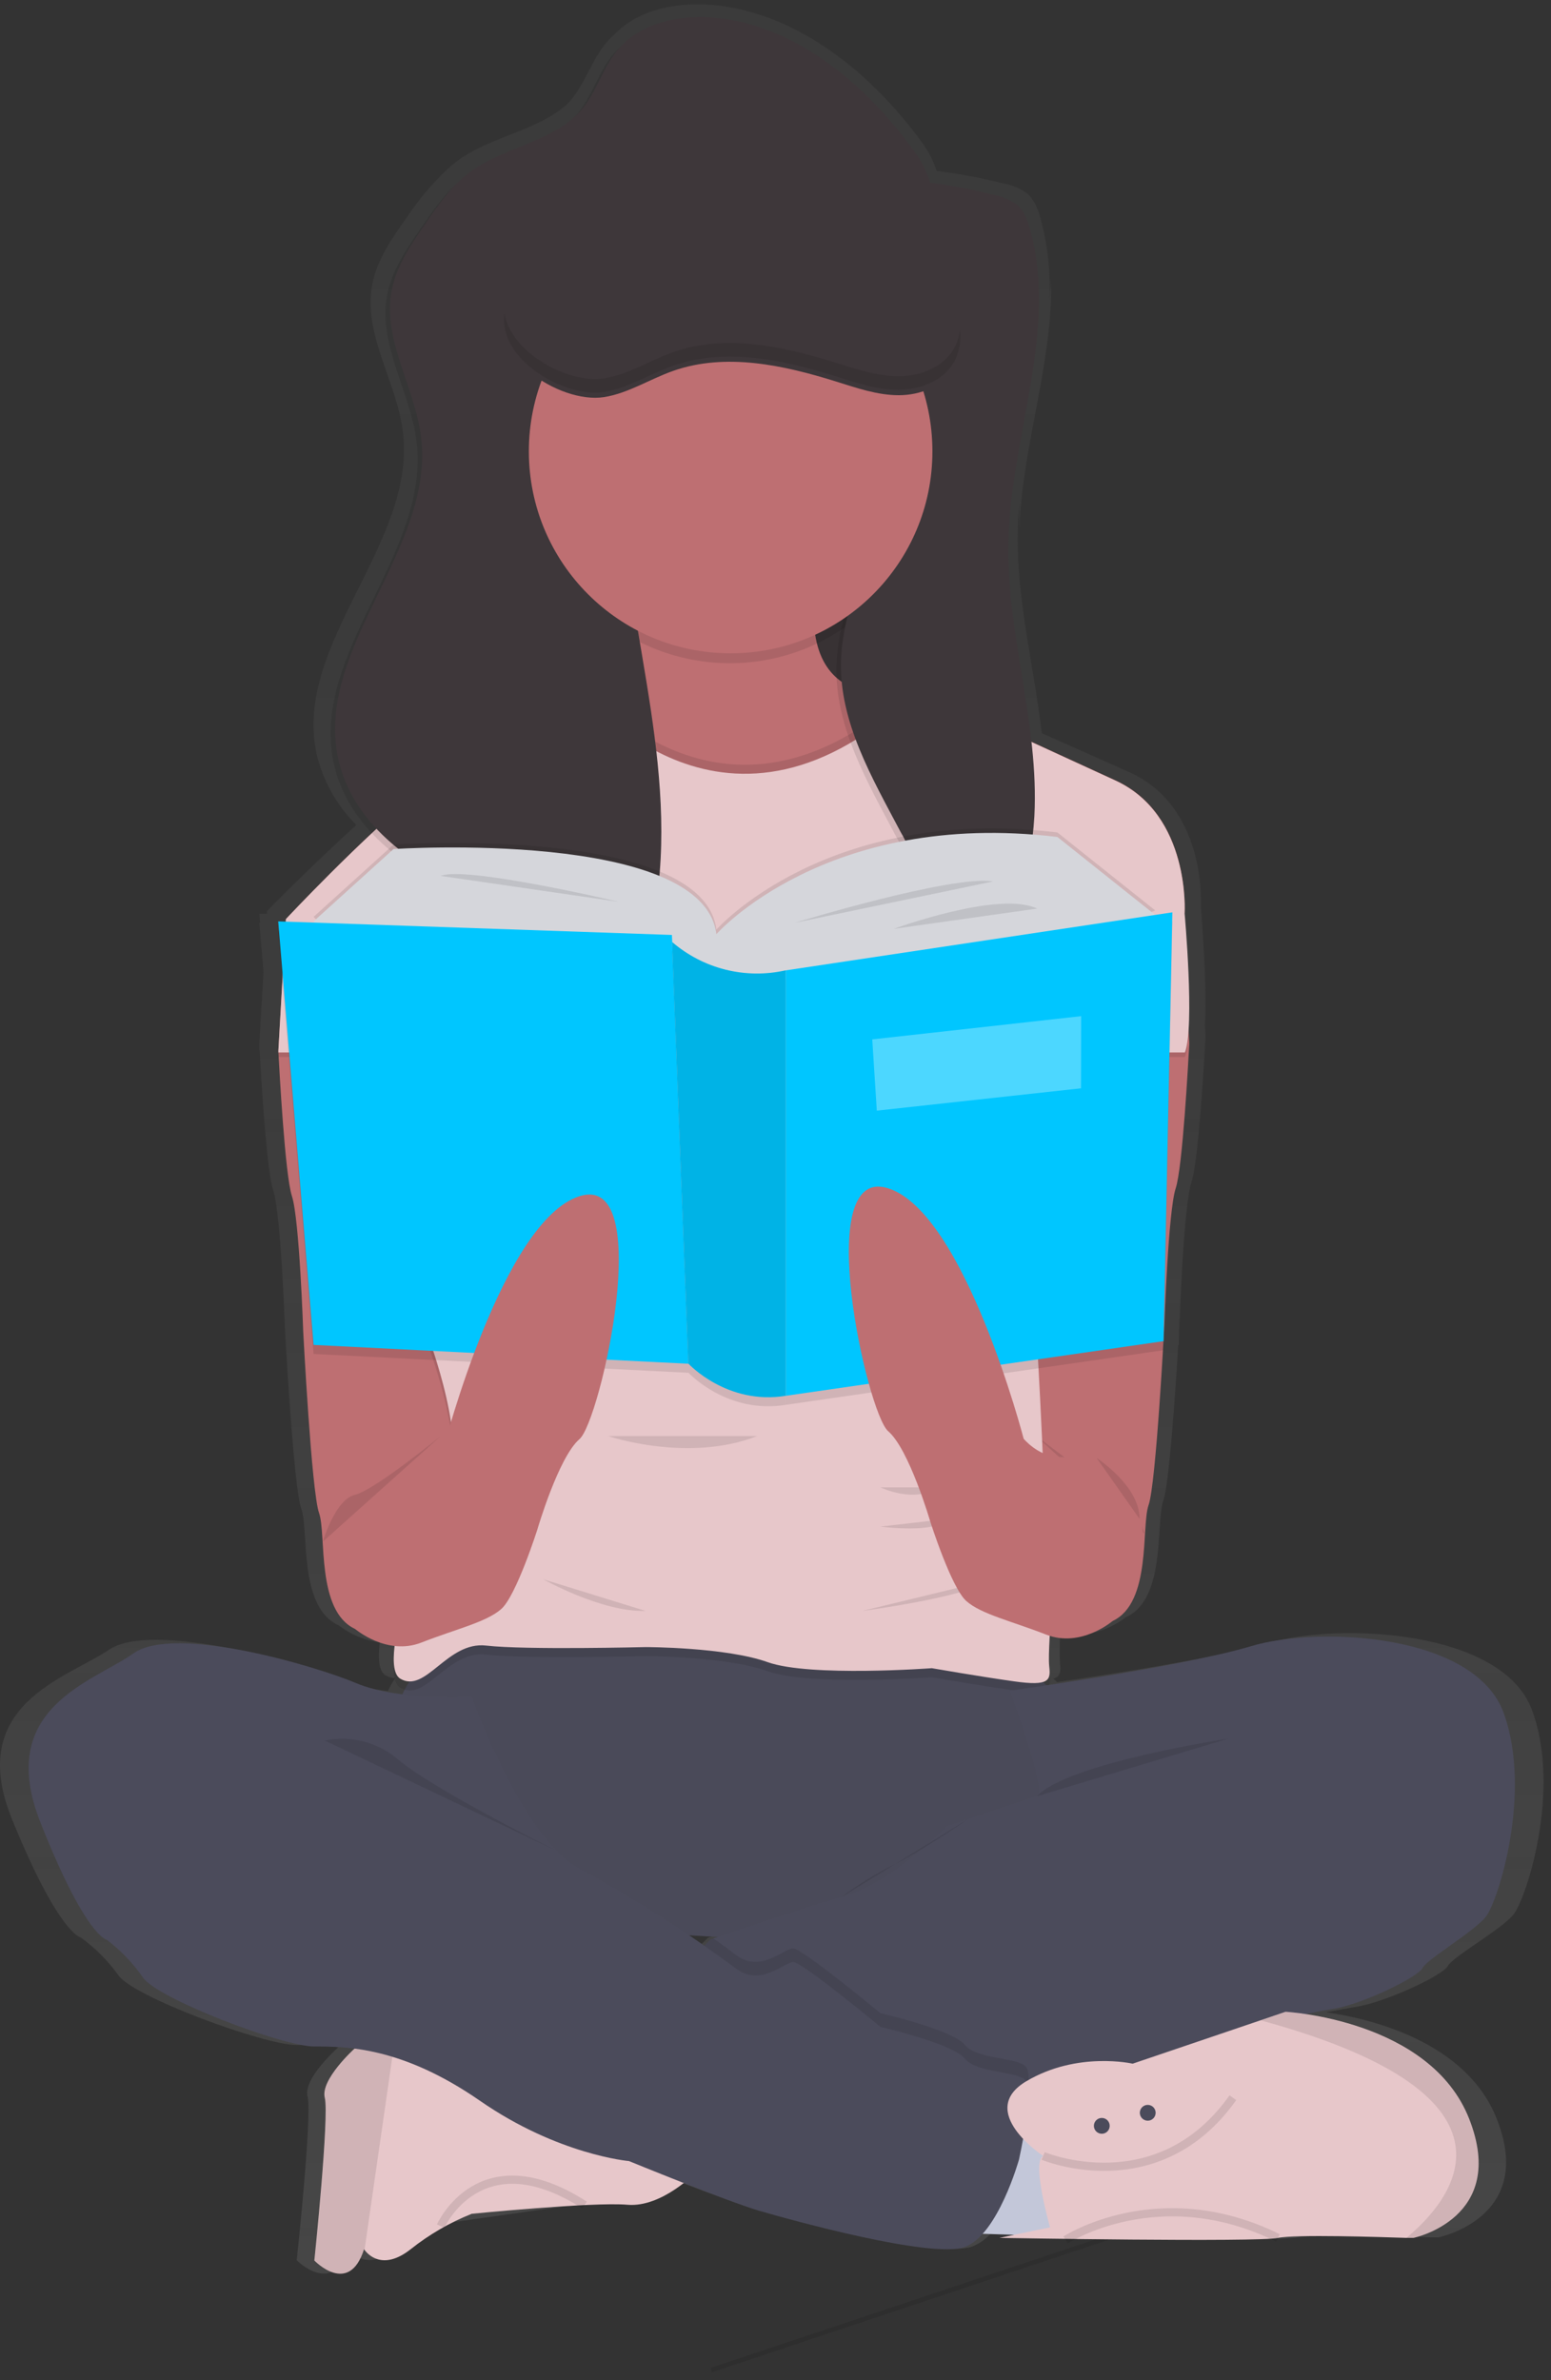 <svg width="189" height="290" viewBox="0 0 189 290" fill="none" xmlns="http://www.w3.org/2000/svg">
<rect x="0" y="0" width="189" height="290" fill="#333333" stroke="none"/>
<path opacity="0.1" d="M135.961 272.043L86.583 288.532L86.757 289.055L136.136 272.566L135.961 272.043Z" fill="black"/>
<path d="M186.69 208.386C183.09 198.596 163.275 197.676 154.677 200.172C148.567 201.951 135.687 203.957 128.807 204.965L128.361 204.541C129.253 204.276 129.275 203.626 129.165 202.662C129.101 201.391 129.119 200.118 129.22 198.85C133.436 200.161 137.19 197.059 137.19 197.059C142.144 194.855 140.812 185.423 141.759 182.845C142.469 180.917 143.234 169.556 143.575 163.893H143.647L143.685 161.992C143.735 161.171 143.757 160.692 143.757 160.692C143.757 160.692 144.241 146.841 145.188 144.037C146.068 141.459 146.784 128.467 146.894 126.407C146.894 126.231 146.894 126.137 146.894 126.137L146.822 124.936C146.872 124.06 146.894 123.085 146.889 122.06C146.889 117.35 146.399 111.416 146.338 110.457C146.338 110.32 146.338 110.154 146.338 109.956C146.377 107.945 146.123 97.874 137.564 94.067C134.41 92.656 130.618 90.976 126.947 89.34C126 81.159 123.837 73.021 124.024 64.779C124.024 63.539 124.134 62.3 124.255 61.066C124.255 61.424 124.216 61.788 124.211 62.168C124.211 62.967 124.211 63.771 124.211 64.57C124.536 54.262 128.427 43.899 128.064 33.811C128.031 34.797 127.959 35.789 127.866 36.781C128.056 33.368 127.699 29.948 126.809 26.649C126.479 25.486 126.033 24.285 125.081 23.508C124.18 22.883 123.148 22.474 122.064 22.313C119.46 21.646 116.814 21.152 114.144 20.836C113.738 19.593 113.136 18.423 112.36 17.371C106.779 9.702 98.511 2.496 88.736 0.843C83.832 0.016 78.19 0.705 74.854 4.215C74.506 4.523 74.178 4.854 73.874 5.206C72.08 7.349 71.309 10.165 69.471 12.302C69.35 12.446 69.212 12.578 69.08 12.716C65.48 15.938 59.871 16.611 55.87 19.503C55.165 20.022 54.504 20.599 53.894 21.227C52.281 22.827 50.835 24.586 49.578 26.478C47.778 29.012 45.929 31.651 45.356 34.676C44.206 40.736 48.329 46.483 49.094 52.581C50.8 66.228 35.713 78.338 38.57 91.803C39.332 95.111 41.015 98.134 43.425 100.524C37.541 105.857 32.532 111.03 32.532 111.03V111.339H31.601L31.695 112.441H31.601L32.113 118.418L31.601 127.123C31.601 127.123 31.601 127.217 31.601 127.393V127.437V127.674C31.601 127.674 31.601 127.768 31.601 127.944H31.634C31.805 131.134 32.482 142.604 33.286 145.023C34.232 147.827 34.711 161.678 34.711 161.678C34.711 161.678 35.757 181.253 36.715 183.842C37.673 186.432 36.313 195.836 41.283 198.056C42.737 199.173 44.459 199.887 46.276 200.128C46.023 202.188 46.182 203.681 47.002 204.15C47.353 204.356 47.751 204.47 48.158 204.48C47.821 204.981 47.521 205.506 47.261 206.05C45.288 205.844 43.35 205.387 41.492 204.69C36.153 202.486 18.435 197.527 13.289 201.015C8.142 204.502 -4.243 207.665 1.476 221.703C7.195 235.74 9.859 236.093 9.859 236.093C11.62 237.372 13.164 238.925 14.434 240.693C16.151 243.277 32.152 249.189 36.153 249.189C37.854 249.163 39.555 249.247 41.245 249.442C41.245 249.442 36.902 253.255 37.48 255.469C38.058 257.684 36.159 275.413 36.159 275.413C36.159 275.413 40.562 279.854 42.445 274.031L42.511 274.119C42.863 274.598 44.768 276.763 48.351 274.031C49.817 272.917 51.375 271.929 53.008 271.078L70.357 268.62C72.166 268.507 73.98 268.494 75.79 268.582C78.542 268.808 81.244 267.177 82.945 265.915C86.54 267.282 90.58 268.775 92.501 269.32C96.398 270.422 114.309 275.232 118.497 273.728C119.368 273.381 120.142 272.829 120.754 272.119L124.75 272.245L122.879 272.62C122.879 272.62 126.523 272.681 131.477 272.747L131.267 272.868L137.482 272.813C146.575 272.896 156.791 272.923 158.134 272.62C160.236 272.152 171.162 272.482 174.382 272.62H175.28C175.28 272.62 187.284 270.224 182.331 258.031C178.522 248.665 166.814 245.944 161.618 245.194C163.082 244.902 164.343 244.677 165.179 244.544C168.807 243.993 175.852 240.688 176.425 239.558C176.997 238.429 182.903 235.151 184.428 233.283C185.952 231.416 190.306 218.177 186.69 208.386ZM87.255 235.784L86.666 235.977L86.27 236.11L85.51 236.859C84.905 236.451 84.255 236.021 83.578 235.581C84.773 235.652 86 235.724 87.255 235.784Z" fill="url(#paint0_linear)"/>
<path d="M122.35 177.694C122.35 177.694 130.772 199.731 135.561 197.527C140.349 195.324 139.05 185.958 139.964 183.39C140.878 180.823 141.891 161.353 141.891 161.353C141.891 161.353 142.353 147.579 143.267 144.792C144.114 142.23 144.802 129.31 144.918 127.277C144.918 127.101 144.918 127.007 144.918 127.007L144.01 111.03L138.869 109.747L126.947 114.154L125.295 123.592L124.651 127.277L124.376 128.848L122.35 177.694Z" fill="#BE6F72"/>
<path opacity="0.1" d="M125.125 174.002C125.125 174.002 133.161 180.586 135.583 181.165C138.005 181.743 139.491 186.878 139.491 186.878" fill="black"/>
<path d="M56.492 178.658C56.492 178.658 48.07 200.695 43.281 198.492C38.493 196.288 39.792 186.922 38.878 184.355C37.964 181.787 36.952 162.317 36.952 162.317C36.952 162.317 36.489 148.544 35.575 145.756C34.728 143.194 34.04 130.275 33.924 128.242C33.924 128.065 33.924 127.972 33.924 127.972L34.838 111.994L39.979 110.711L51.901 115.118L53.552 124.556L54.196 128.242L54.472 129.812L56.492 178.658Z" fill="#BE6F72"/>
<path d="M111.331 60.724H92.534V90.051H111.331V60.724Z" fill="#3E373A"/>
<path opacity="0.1" d="M111.331 60.724H92.534V90.051H111.331V60.724Z" fill="black"/>
<path d="M53.189 200.607C53.189 200.607 46.766 207.676 49.149 208.959C51.532 210.243 66.95 234.302 66.95 234.302C66.95 234.302 117.589 240.545 127.139 231.179C136.689 221.813 136.496 205.081 136.496 205.081C136.496 205.081 128.823 206.734 127.987 205.835C127.15 204.937 122.554 200.607 122.554 200.607C122.554 200.607 57.593 196.662 53.189 200.607Z" fill="#4B4B5B"/>
<path opacity="0.02" d="M53.189 200.607C53.189 200.607 46.766 207.676 49.149 208.959C51.532 210.243 66.95 234.302 66.95 234.302C66.95 234.302 117.589 240.545 127.139 231.179C136.689 221.813 136.496 205.081 136.496 205.081C136.496 205.081 128.823 206.734 127.987 205.835C127.15 204.937 122.554 200.607 122.554 200.607C122.554 200.607 57.593 196.662 53.189 200.607Z" fill="black"/>
<path d="M144.351 111.262L127.838 124.484L122.846 124.848L121.013 124.98L90.227 127.239L58.303 124.903L53.552 124.556L47.498 124.115L34.838 111.994C34.838 111.994 43.799 102.386 51.648 95.902C54.741 93.34 57.664 91.268 59.794 90.453L60.158 90.326C61.497 89.803 62.694 88.968 63.647 87.891C69.845 81.495 75.575 65.71 75.575 65.71C75.575 65.71 102.915 51.573 99.612 70.118C96.31 88.662 111.903 84.079 111.903 84.079L117.044 86.425L119.075 87.356L124.255 89.731L135.941 95.097C145.111 99.323 144.351 111.262 144.351 111.262Z" fill="#BE6F72"/>
<path opacity="0.1" d="M88.945 80.811C102.524 80.811 113.533 69.793 113.533 56.201C113.533 42.609 102.524 31.591 88.945 31.591C75.366 31.591 64.357 42.609 64.357 56.201C64.357 69.793 75.366 80.811 88.945 80.811Z" fill="black"/>
<path opacity="0.1" d="M144.39 128.792H33.924C33.924 128.616 33.924 128.522 33.924 128.522L34.838 112.545C34.838 112.545 43.799 102.937 51.648 96.452L121.002 93.698L124.227 90.293L135.913 95.659C145.089 99.879 144.351 111.818 144.351 111.818C144.351 111.818 145.606 125.652 144.39 128.792Z" fill="black"/>
<path d="M144.39 128.242H33.924C33.924 128.065 33.924 127.972 33.924 127.972L34.838 111.994C34.838 111.994 43.799 102.386 51.648 95.901L121.002 93.147L124.227 89.742L135.913 95.108C145.089 99.328 144.351 111.267 144.351 111.267C144.351 111.267 145.606 125.101 144.39 128.242Z" fill="#E7C7CA"/>
<path opacity="0.1" d="M71.238 83.439C71.238 83.439 88.664 105.664 111.876 82.982C135.087 60.3 114.446 133.575 114.446 133.575L64.357 139.525L71.238 83.439Z" fill="black"/>
<path d="M71.238 84.541C71.238 84.541 88.664 106.766 111.876 84.084C135.087 61.402 114.446 134.677 114.446 134.677L64.357 140.627L71.238 84.541Z" fill="#E7C7CA"/>
<path opacity="0.1" d="M119.048 88.442L120.892 116.589L122.868 125.955L124.376 133.117C124.376 133.117 128.229 188.211 127.128 190.966C126.027 193.72 127.679 195.924 127.91 197.39C128.141 198.855 127.679 202.535 127.86 204.188C128.042 205.841 127.86 206.574 123.644 205.984C119.428 205.395 113.549 204.37 113.549 204.37C113.549 204.37 98.688 205.472 93.552 203.637C88.416 201.803 78.691 201.797 78.691 201.797C78.691 201.797 64.01 202.166 59.244 201.615C54.477 201.064 51.901 207.494 48.786 205.654C45.67 203.814 52.452 186.007 54.653 180.862C56.855 175.716 51.719 162.681 51.719 162.681L58.325 126.005L59.794 117.691V91.555L60.157 91.428C61.497 90.905 62.694 90.07 63.647 88.993L65.299 115.295L117.039 117.135V87.533" fill="black"/>
<path d="M119.048 87.34L120.892 115.487L122.868 124.853L124.376 132.015C124.376 132.015 128.229 187.109 127.128 189.864C126.027 192.618 127.679 194.822 127.91 196.288C128.141 197.753 127.679 201.433 127.86 203.086C128.042 204.739 127.86 205.472 123.644 204.882C119.428 204.293 113.549 203.268 113.549 203.268C113.549 203.268 98.688 204.37 93.552 202.535C88.416 200.701 78.691 200.695 78.691 200.695C78.691 200.695 64.01 201.064 59.244 200.513C54.477 199.962 51.901 206.392 48.786 204.552C45.67 202.712 52.452 184.905 54.653 179.76C56.855 174.614 51.719 161.579 51.719 161.579L58.325 124.903L59.794 116.589V90.453L60.157 90.326C61.497 89.803 62.694 88.968 63.647 87.891L65.299 114.193L117.039 116.033V86.431" fill="#E7C7CA"/>
<path opacity="0.1" d="M124.998 28.599C124.684 27.448 124.249 26.252 123.347 25.481C122.485 24.861 121.489 24.454 120.44 24.291C117.93 23.63 115.377 23.14 112.8 22.825C112.432 21.602 111.875 20.444 111.149 19.393C105.755 11.768 97.774 4.578 88.383 2.953C83.468 2.099 77.771 2.865 74.623 6.743C72.894 8.876 72.151 11.702 70.406 13.795C67.043 17.861 60.972 18.363 56.734 21.509C54.472 23.161 52.831 25.558 51.23 27.883C49.496 30.401 47.712 33.023 47.162 36.031C46.061 42.042 50.03 47.772 50.762 53.837C52.413 67.407 37.882 79.445 40.628 92.833C42.23 100.64 49.435 106.138 56.888 108.926C59.514 109.912 62.513 110.893 63.741 113.416C64.291 114.518 64.385 115.79 64.902 116.903C66.642 120.617 72.361 120.76 75.432 118.055C78.503 115.35 79.472 110.975 79.835 106.893C81.311 89.064 74.177 71.451 75.008 53.579C75.256 48.174 76.775 42.042 81.613 39.596C88.125 36.29 95.957 41.8 103.124 40.747C106.515 49.007 107.235 58.122 105.183 66.812C104.043 71.567 102.073 76.178 101.93 81.081C101.715 88.546 105.738 95.367 109.217 101.967C109.964 103.202 110.463 104.57 110.687 105.995C110.742 107.441 110.473 108.881 109.9 110.209C107.935 115.504 104.544 120.418 104.159 126.054C104.046 126.712 104.194 127.388 104.572 127.939C104.959 128.306 105.46 128.531 105.992 128.578C111.936 129.597 117.077 124.324 119.978 119.03C123.212 113.182 125.097 106.684 125.493 100.012C126.093 88.794 122.075 77.759 122.323 66.531C122.609 53.766 128.372 40.913 124.998 28.599Z" fill="black"/>
<path d="M125.548 28.048C125.235 26.897 124.8 25.701 123.897 24.93C123.035 24.31 122.04 23.903 120.991 23.74C118.48 23.079 115.928 22.589 113.351 22.274C112.983 21.051 112.426 19.893 111.7 18.842C106.305 11.217 98.324 4.027 88.934 2.402C84.019 1.548 78.322 2.314 75.173 6.192C73.445 8.325 72.702 11.151 70.957 13.244C67.594 17.31 61.523 17.812 57.284 20.958C55.022 22.61 53.382 25.007 51.78 27.332C50.046 29.85 48.263 32.472 47.712 35.48C46.611 41.491 50.58 47.221 51.312 53.286C52.964 66.856 38.432 78.894 41.179 92.282C42.781 100.089 49.986 105.587 57.438 108.375C60.064 109.361 63.064 110.342 64.291 112.865C64.842 113.967 64.935 115.239 65.453 116.352C67.192 120.066 72.911 120.209 75.982 117.504C79.054 114.799 80.022 110.424 80.386 106.342C81.861 88.513 74.727 70.9 75.558 53.028C75.806 47.623 77.325 41.491 82.164 39.045C88.675 35.739 96.508 41.249 103.674 40.196C107.066 48.456 107.786 57.571 105.733 66.261C104.594 71.016 102.623 75.627 102.48 80.53C102.265 87.996 106.289 94.816 109.768 101.416C110.514 102.651 111.013 104.019 111.237 105.444C111.292 106.89 111.023 108.33 110.45 109.658C108.485 114.953 105.094 119.867 104.709 125.503C104.596 126.161 104.744 126.837 105.122 127.388C105.51 127.755 106.01 127.98 106.542 128.027C112.487 129.046 117.628 123.773 120.529 118.479C123.763 112.631 125.647 106.133 126.044 99.461C126.644 88.243 122.626 77.208 122.873 65.98C123.16 53.215 128.923 40.362 125.548 28.048Z" fill="#3E373A"/>
<path d="M113.389 271.987L135.225 272.686L132.093 256.478L115.365 258.07L113.389 271.987Z" fill="#C3C7D9"/>
<path d="M181.048 233.57C179.578 235.404 173.893 238.71 173.342 239.812C172.792 240.914 166.005 244.219 162.515 244.77C159.025 245.321 148.022 247.712 146.002 248.996C144.555 249.922 132.935 252.852 125.301 254.478C123.233 254.967 121.14 255.344 119.031 255.607C115.729 255.789 79.588 243.487 79.588 243.487L86.556 236.324L86.941 236.192C88.912 235.526 98.016 232.446 103.069 230.98C108.76 229.327 115.365 222.534 115.365 222.534C115.365 222.534 125.086 219.229 126.374 218.86C127.662 218.491 123.071 206.006 123.071 206.006C123.071 206.006 144.169 203.075 152.426 200.591C160.682 198.106 179.766 199.026 183.25 208.761C186.734 218.496 182.54 231.735 181.048 233.57Z" fill="#4B4B5B"/>
<path d="M84.905 264.604C84.905 264.604 80.689 269.012 76.467 268.648C72.245 268.284 57.482 269.75 57.482 269.75C54.807 270.818 52.302 272.271 50.046 274.064C46.595 276.785 44.762 274.615 44.421 274.152L44.36 274.064C42.522 279.854 38.306 275.441 38.306 275.441C38.306 275.441 40.139 257.811 39.577 255.607C39.016 253.403 43.204 249.619 43.204 249.619L48.158 248.357L60.708 245.139L78.69 251.382L84.905 264.604Z" fill="#E7C7CA"/>
<path opacity="0.1" d="M48.136 248.357L44.421 274.152L44.36 274.064C42.522 279.854 38.306 275.441 38.306 275.441C38.306 275.441 40.139 257.811 39.577 255.607C39.016 253.403 43.204 249.619 43.204 249.619L48.136 248.357Z" fill="black"/>
<path opacity="0.1" d="M74.105 174.983C74.105 174.983 83.826 178.289 92.269 174.983Z" fill="black"/>
<path opacity="0.1" d="M107.291 181.231C107.291 181.231 111.325 183.247 114.446 181.231Z" fill="black"/>
<path opacity="0.1" d="M107.291 186.013C107.291 186.013 114.077 186.922 115.365 185.087Z" fill="black"/>
<path opacity="0.1" d="M105.089 196.288C105.089 196.288 117.837 194.635 121.002 192.431Z" fill="black"/>
<path opacity="0.1" d="M66.19 192.431C66.19 192.431 73.346 196.47 78.668 196.288Z" fill="black"/>
<path opacity="0.1" d="M125.295 254.478C123.227 254.967 121.134 255.344 119.026 255.607C115.723 255.789 79.582 243.487 79.582 243.487L86.551 236.324L86.936 236.192C88.037 236.969 88.939 237.636 89.583 238.142C92.616 240.534 95.545 237.41 96.645 237.41C97.746 237.41 107.285 245.305 107.285 245.305C107.285 245.305 116.092 247.327 117.562 249.161C119.031 250.996 124.167 250.632 125.081 251.916C125.356 252.313 125.389 253.288 125.295 254.478Z" fill="black"/>
<path d="M57.483 206.756C57.483 206.756 48.577 207.268 43.441 205.103C38.306 202.938 21.242 197.941 16.288 201.45C11.335 204.96 -0.593 208.061 4.911 222.022C10.415 235.983 12.986 236.346 12.986 236.346C14.689 237.625 16.176 239.169 17.389 240.919C19.041 243.492 34.453 249.365 38.306 249.365C42.158 249.365 48.945 249.365 58.484 255.976C68.023 262.588 76.648 263.326 76.648 263.326C76.648 263.326 88.758 268.284 92.528 269.386C96.299 270.488 113.527 275.259 117.567 273.794C121.607 272.328 124.172 263.138 124.172 263.138C124.172 263.138 126.005 254.874 125.086 253.591C124.167 252.307 119.031 252.671 117.567 250.836C116.103 249.001 107.291 246.98 107.291 246.98C107.291 246.98 97.774 239.079 96.673 239.079C95.572 239.079 92.644 242.197 89.611 239.812C83.57 235.333 77.222 231.283 70.616 227.691C63.647 224.016 57.483 206.756 57.483 206.756Z" fill="#4B4B5B"/>
<path opacity="0.1" d="M39.577 212.083C41.163 211.759 42.802 211.806 44.367 212.219C45.931 212.633 47.38 213.403 48.599 214.469C53.002 218.143 67.82 225.521 67.82 225.521" fill="black"/>
<path opacity="0.1" d="M149.674 211.852C149.674 211.852 130.04 214.827 126.374 218.865Z" fill="black"/>
<path d="M172.241 272.686H171.377C168.273 272.576 157.754 272.246 155.728 272.686C153.345 273.237 121.783 272.686 121.783 272.686L127.954 271.403C127.954 271.403 125.664 263.37 127.117 262.703C127.117 262.703 118.861 257.26 125.086 253.585C131.311 249.911 138.021 251.459 138.021 251.459L153.648 246.159L156.648 245.139C156.648 245.139 174.261 246.059 179.028 258.18C183.795 270.301 172.241 272.686 172.241 272.686Z" fill="#E7C7CA"/>
<path opacity="0.1" d="M172.241 272.686H171.377C176.502 268.455 188.094 255.574 153.648 246.186L156.648 245.167C156.648 245.167 174.261 246.087 179.028 258.208C183.795 270.328 172.241 272.686 172.241 272.686Z" fill="black"/>
<path d="M139.86 258.406C140.392 258.406 140.823 257.974 140.823 257.442C140.823 256.909 140.392 256.478 139.86 256.478C139.328 256.478 138.896 256.909 138.896 257.442C138.896 257.974 139.328 258.406 139.86 258.406Z" fill="#4B4B5B"/>
<path d="M134.262 259.998C134.794 259.998 135.225 259.566 135.225 259.034C135.225 258.502 134.794 258.07 134.262 258.07C133.73 258.07 133.298 258.502 133.298 259.034C133.298 259.566 133.73 259.998 134.262 259.998Z" fill="#4B4B5B"/>
<g opacity="0.1">
<path opacity="0.1" d="M106.988 55.292C107.201 49.232 106.124 43.196 103.829 37.585C96.673 38.654 88.835 33.128 82.318 36.433C77.496 38.88 75.982 45.011 75.713 50.416C75.647 51.843 75.636 53.27 75.663 54.697C75.663 54.19 75.663 53.678 75.713 53.171C75.966 47.766 77.48 41.634 82.318 39.188C88.835 35.883 96.662 41.392 103.829 40.34C105.773 45.093 106.843 50.158 106.988 55.292V55.292Z" fill="black"/>
<path opacity="0.1" d="M51.538 54.284C51.632 53.083 51.608 51.876 51.466 50.681C50.883 45.832 48.235 41.199 47.756 36.472C47.14 42.174 50.767 47.651 51.466 53.435C51.538 53.733 51.538 53.997 51.538 54.284Z" fill="black"/>
<path opacity="0.1" d="M80.54 103.725C80.199 107.813 79.235 112.182 76.136 114.892C73.038 117.603 67.33 117.454 65.607 113.741C65.056 112.639 64.974 111.355 64.44 110.253C63.218 107.73 60.213 106.749 57.587 105.763C50.129 102.97 42.935 97.499 41.333 89.67C41.19 88.961 41.092 88.243 41.041 87.522C40.906 89.162 41.004 90.813 41.333 92.425C42.935 100.232 50.14 105.725 57.587 108.518C60.213 109.504 63.218 110.485 64.44 113.008C64.99 114.11 65.084 115.383 65.607 116.496C67.341 120.209 73.06 120.352 76.136 117.647C79.213 114.942 80.171 110.567 80.54 106.48C80.707 104.328 80.764 102.169 80.711 100.012C80.711 101.262 80.639 102.496 80.54 103.725Z" fill="black"/>
<path opacity="0.1" d="M123.055 63.369C123.055 64.168 123.055 64.961 123.055 65.754C123.363 55.507 127.117 45.204 126.748 35.172C126.462 44.45 123.264 53.937 123.055 63.369Z" fill="black"/>
<path opacity="0.1" d="M111.243 104.821C111.378 104.168 111.421 103.498 111.369 102.832C111.148 101.407 110.648 100.038 109.9 98.805C106.718 92.745 103.091 86.541 102.662 79.814C102.662 80.101 102.623 80.365 102.618 80.674C102.397 88.133 106.421 94.96 109.9 101.56C110.491 102.582 110.943 103.679 111.243 104.821V104.821Z" fill="black"/>
<path opacity="0.1" d="M126.22 96.849C125.809 103.524 123.911 110.022 120.666 115.867C117.76 121.162 112.624 126.434 106.674 125.415C106.141 125.369 105.64 125.142 105.254 124.771C105.142 124.644 105.055 124.499 104.995 124.341C104.929 124.771 104.874 125.206 104.841 125.647C104.727 126.303 104.876 126.977 105.254 127.525C105.64 127.896 106.141 128.124 106.674 128.17C112.624 129.189 117.76 123.917 120.666 118.622C123.911 112.777 125.809 106.279 126.22 99.604C126.286 98.315 126.291 97.031 126.253 95.747C126.242 96.116 126.242 96.48 126.22 96.849Z" fill="black"/>
</g>
<path opacity="0.1" d="M127.117 262.703C127.117 262.703 141.048 268.554 150.235 255.607" stroke="black" stroke-miterlimit="10"/>
<path opacity="0.1" d="M129.858 272.929C129.858 272.929 141.236 265.524 155.728 272.686" stroke="black" stroke-miterlimit="10"/>
<path opacity="0.1" d="M53.701 271.248C53.701 271.248 58.479 260.461 71.238 268.686" stroke="black" stroke-miterlimit="10"/>
<path opacity="0.1" d="M38.212 111.719L47.955 102.904C47.955 102.904 85.731 100.425 87.294 113.278C87.294 113.278 100.686 98.039 128.851 101.433L140.768 110.931L107.83 125.399L75.823 136.511L52.248 125.95L38.212 111.719Z" fill="black"/>
<path d="M38.212 112.27L47.955 103.455C47.955 103.455 85.731 100.976 87.294 113.829C87.294 113.829 100.686 98.59 128.851 101.984L140.768 111.482L107.83 125.95L75.823 137.062L52.248 126.501L38.212 112.27Z" fill="#D5D6DB"/>
<path opacity="0.1" d="M33.902 113.372L38.212 164.978L83.897 167.275L81.916 115.89L81.877 115.025L33.902 113.372Z" fill="black"/>
<path d="M33.902 112.27L38.212 163.876L83.897 166.174L81.916 114.788L81.877 113.923L33.902 112.27Z" fill="#00C6FF"/>
<path opacity="0.1" d="M142.859 112.27L95.732 119.344V171.182L141.786 164.521L142.859 112.27Z" fill="black"/>
<path d="M142.859 111.168L95.732 118.242V170.08L141.786 163.419L142.859 111.168Z" fill="#00C6FF"/>
<path opacity="0.3" d="M131.746 123.818L106.289 126.649L106.845 135.332L131.73 132.61L131.746 123.818Z" fill="white"/>
<path d="M40.689 191.511L43.281 198.492C43.281 198.492 47.134 201.797 51.351 200.144C55.567 198.492 59.244 197.671 61.077 196.062C62.91 194.453 65.48 186.371 65.48 186.371C65.48 186.371 68.051 177.556 70.616 175.352C73.181 173.148 79.973 142.786 70.616 145.756C61.258 148.725 54.103 176.272 54.103 176.272C54.103 176.272 52.452 178.289 50.068 178.476C47.685 178.663 42.913 178.107 41.993 180.129C41.074 182.151 37.937 187.473 40.689 191.511Z" fill="#BE6F72"/>
<path opacity="0.1" d="M95.732 119.338C93.319 119.883 90.812 119.854 88.412 119.255C86.012 118.656 83.786 117.504 81.91 115.89L83.897 167.27C83.897 167.27 88.576 172.339 95.732 171.182V119.338Z" fill="black"/>
<path d="M95.732 118.237C93.319 118.781 90.812 118.752 88.412 118.153C86.012 117.555 83.786 116.402 81.91 114.788L83.897 166.168C83.897 166.168 88.576 171.237 95.732 170.08V118.237Z" fill="#00C6FF"/>
<path opacity="0.1" d="M95.732 118.237C93.319 118.781 90.812 118.752 88.412 118.153C86.012 117.555 83.786 116.402 81.91 114.788L83.897 166.168C83.897 166.168 88.576 171.237 95.732 170.08V118.237Z" fill="black"/>
<path opacity="0.1" d="M96.833 112.446C96.833 112.446 116.004 106.579 121.002 107.405Z" fill="black"/>
<path opacity="0.1" d="M75.388 109.884C75.388 109.884 56.805 105.477 53.701 106.727Z" fill="black"/>
<path opacity="0.1" d="M108.92 113.179C108.92 113.179 121.739 108.474 126.374 110.711Z" fill="black"/>
<path opacity="0.1" d="M102.463 231.206C104.45 229.713 106.564 228.398 108.782 227.278C112.085 225.686 118.14 221.554 118.14 221.554" fill="black"/>
<path opacity="0.1" d="M53.701 174.983C53.701 174.983 45.659 181.567 43.243 182.145C40.827 182.724 39.335 187.858 39.335 187.858" fill="black"/>
<path d="M138.131 190.53L135.566 197.527C135.566 197.527 131.713 200.833 127.491 199.18C123.27 197.527 119.604 196.706 117.765 195.098C115.927 193.489 113.362 185.407 113.362 185.407C113.362 185.407 110.797 176.592 108.226 174.388C105.656 172.184 98.869 141.822 108.226 144.792C117.584 147.761 124.739 175.308 124.739 175.308C124.739 175.308 126.391 177.325 128.774 177.512C131.157 177.699 135.929 177.143 136.849 179.165C137.768 181.187 140.883 186.509 138.131 190.53Z" fill="#BE6F72"/>
<path opacity="0.1" d="M133.634 177.661C133.634 177.661 138.891 181.043 138.869 185.087Z" fill="black"/>
<path d="M89.033 79.605C102.612 79.605 113.621 68.586 113.621 54.995C113.621 41.403 102.612 30.384 89.033 30.384C75.454 30.384 64.445 41.403 64.445 54.995C64.445 68.586 75.454 79.605 89.033 79.605Z" fill="#BE6F72"/>
<path d="M73.594 48.389C76.577 47.92 79.191 46.185 82.043 45.188C88.422 42.946 95.478 44.483 101.935 46.505C104.412 47.281 106.927 48.157 109.525 48.157C112.123 48.157 114.881 47.094 116.208 44.852C117.43 42.791 117.193 40.114 116.164 37.949C115.134 35.783 113.411 34.042 111.672 32.401C105.948 26.99 98.847 21.933 90.993 22.484C87.833 22.71 84.811 23.839 81.905 25.09C78.246 26.668 74.683 28.464 71.238 30.467C68.59 32.004 63.686 34.059 62.161 36.869C58.693 43.199 68.199 49.237 73.594 48.389Z" fill="#3E373A"/>
<path opacity="0.1" d="M116.208 42.538C114.881 44.78 112.123 45.843 109.525 45.843C106.927 45.843 104.412 45.001 101.93 44.224C95.473 42.202 88.422 40.659 82.037 42.907C79.191 43.904 76.571 45.662 73.588 46.102C69.24 46.785 62.238 42.995 61.479 38.174C60.625 43.744 68.744 48.516 73.588 47.755C76.571 47.287 79.191 45.551 82.037 44.56C88.422 42.312 95.473 43.855 101.93 45.877C104.412 46.653 106.922 47.529 109.525 47.496C112.129 47.463 114.881 46.438 116.208 44.191C116.895 42.968 117.166 41.554 116.978 40.163C116.892 41.001 116.63 41.81 116.208 42.538Z" fill="black"/>
<defs>
<linearGradient id="paint0_linear" x1="94.042" y1="277.05" x2="94.042" y2="0.523" gradientUnits="userSpaceOnUse">
<stop stop-color="#808080" stop-opacity="0.25"/>
<stop offset="0.54" stop-color="#808080" stop-opacity="0.12"/>
<stop offset="1" stop-color="#808080" stop-opacity="0.1"/>
</linearGradient>
</defs>
</svg>
